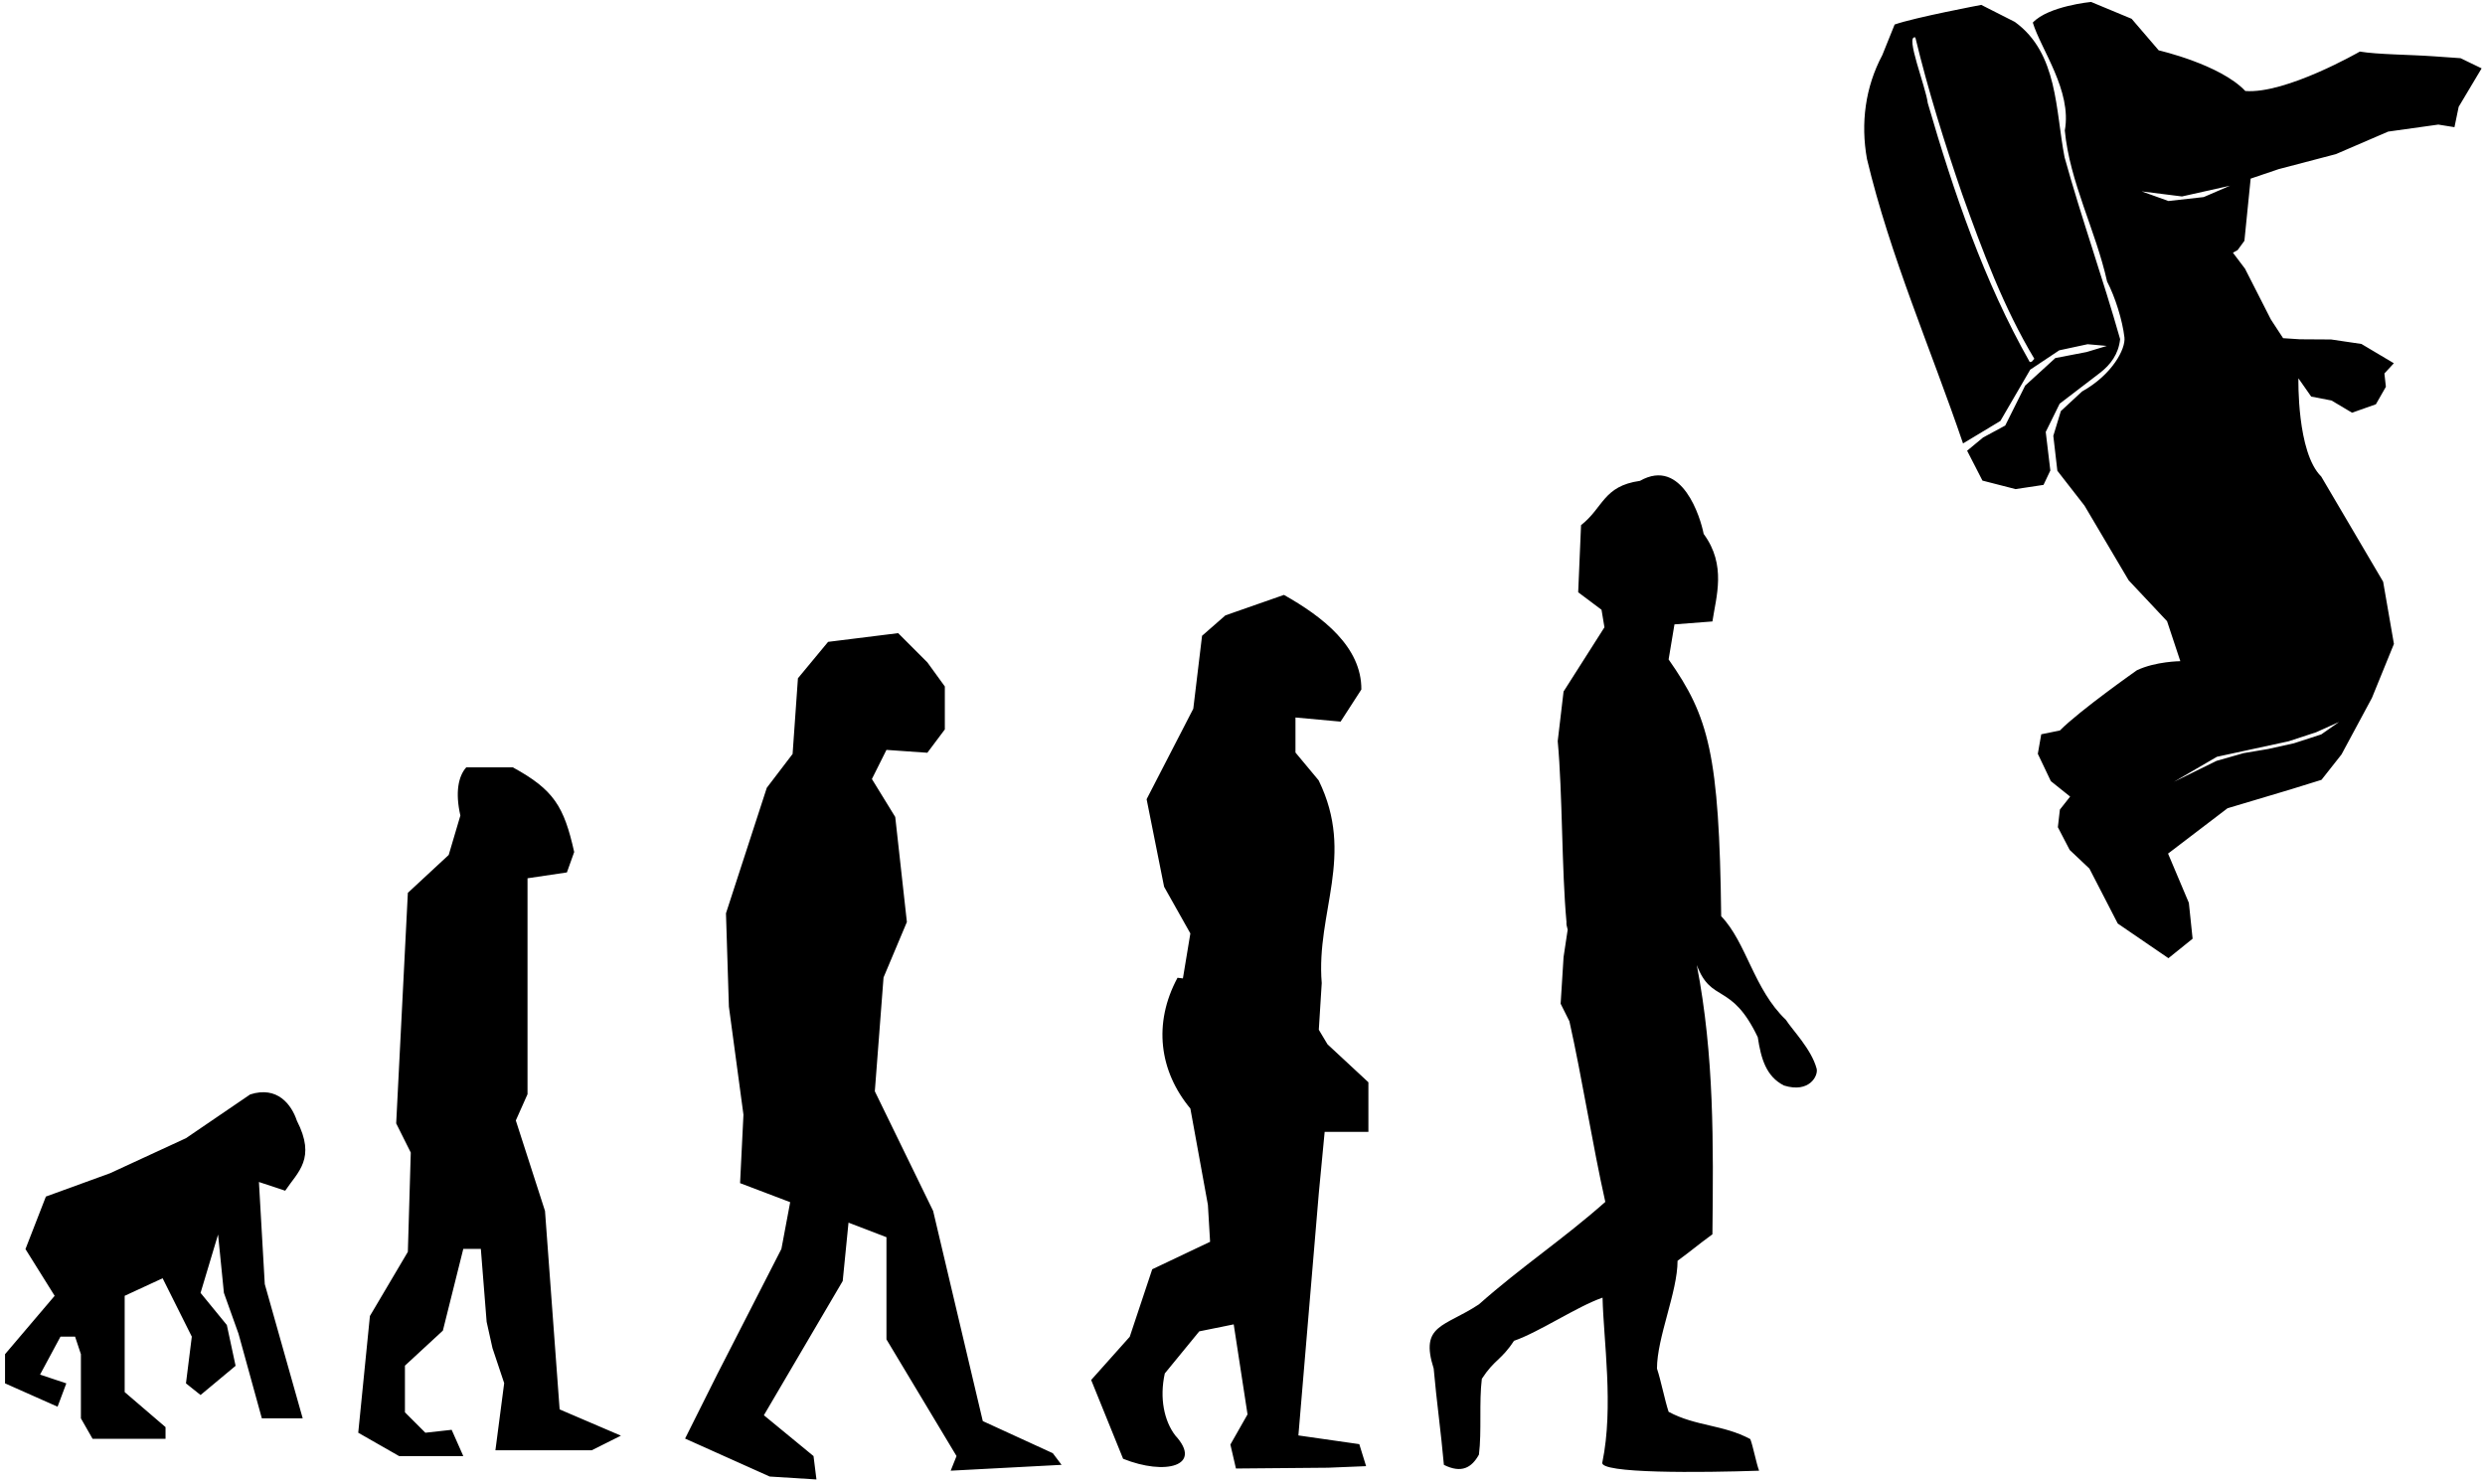 <svg xmlns="http://www.w3.org/2000/svg" viewBox="0 0 412 246">
  <path d="M41.477 181.457C45.994 180.003 48.332 183.149 49.219 185.811 52.445 192.105 49.38 194.281 47.284 197.419L42.929 195.974 43.897 212.905 50.187 235.161 43.413 235.161 39.543 221.129 37.123 214.359 36.155 204.682 33.252 214.36 37.607 219.684 39.059 226.452 33.252 231.292 30.832 229.362 31.8 221.614 26.961 211.936 20.671 214.845 20.671 230.807 27.445 236.615 27.445 238.555 15.35 238.555 13.414 235.161 13.414 224.523 12.448 221.613 10.028 221.613 6.641 227.907 10.996 229.362 9.544 233.231.834 229.361.834 224.523 9.06 214.845 4.221 207.097 7.609 198.389 18.253 194.519 30.833 188.711 41.477 181.457zM80.681 219.161L79.721 207.068 76.811 207.068 73.426 220.615 67.136 226.424 67.136 234.162 70.523 237.547 74.882 237.062 76.812 241.416 66.169 241.416 59.394 237.546 61.33 218.191 67.62 207.553 68.104 191.097 65.685 186.258 67.62 148.032 74.394 141.748 76.327 135.217C75.443 131.347 76.004 128.686 77.297 127.231L85.035 127.231C91.813 130.939 93.505 133.686 95.198 141.263L93.99 144.647 87.46 145.617 87.46 181.419 85.52 185.773 90.359 200.775 92.783 233.678 102.946 238.032 98.106 240.456 82.136 240.456 83.59 229.323 81.65 223.515 80.681 219.161zM148.426 135.454L144.556 129.16 146.971 124.331 153.749 124.806 156.649 120.937 156.649 113.814 153.749 109.814 148.91 104.975 137.293 106.42 132.293 112.457 131.409 125.007 127.131 130.615 120.362 151.425 120.847 166.902 123.261 184.813 122.701 196.164 131.009 199.32 129.555 207.068 118.907 227.868 113.583 238.516 127.615 244.809 135.363 245.294 134.878 241.416 126.646 234.647 139.717 212.392 140.678 202.714 146.971 205.128 146.971 222.069 158.588 241.416 157.618 243.84 176.004 242.87 174.55 240.94 162.942 235.616 154.709 200.774 145.041 180.934 146.486 162.064 150.356 152.87 148.426 135.454zM197.356 183.796C192.203 177.598 191.148 169.678 195.226 162.111 195.53 162.14 195.828 162.176 196.12 162.219L197.356 154.762 193.002 147.024 190.102 132.507 197.841 117.506 199.295 105.413 203.165 102.029 212.871 98.635C219.316 102.266 225.761 107.267 225.705 114.321L222.263 119.645 214.782 118.96 214.782 124.769 218.622 129.379C224.726 141.843 218.166 151.216 219.136 162.995L218.651 170.734 220.096 173.148 226.874 179.442 226.874 187.665 219.621 187.665 218.651 197.828 215.267 237.994 225.363 239.439 226.493 243.089 220.2 243.346 204.914 243.479 203.992 239.505 206.834 234.505 204.543 219.579 198.829 220.739 193.116 227.717C192.213 231.833 193.021 235.597 194.856 238.003 199.504 243.051 193.192 244.677 186.205 241.863L180.909 228.801 187.307 221.633 191.034 210.443 200.626 205.889 200.265 199.767 197.356 183.796zM259.913 154.148C259.75 153.588 259.673 153.158 259.716 152.872 258.908 144.164 259.069 131.586 258.261 122.878 258.584 120.131 258.908 117.393 259.231 114.655 261.493 111.099 263.746 107.553 266.009 104.007L265.524 101.098C264.231 100.138 262.938 99.168 261.655 98.198 261.817 94.491 261.978 90.783 262.13 87.066 265.847 84.166 265.79 80.583 271.894 79.727 278.919 75.744 281.971 85.944 282.456 88.521 286.286 93.701 284.519 98.931 283.91 103.037L277.617 103.522 276.647 109.331C283.321 118.838 285.041 125.055 285.365 151.911 289.557 156.266 290.765 164.023 296.088 169.081 297.172 170.782 300.3 173.92 301.184 177.161 301.507 178.321 299.996 181.306 295.765 179.975 292.818 178.473 291.972 175.545 291.43 171.971 287.038 162.749 283.74 166.447 281.315 159.992 284.224 174.994 284.072 189.653 283.91 204.645 280.84 206.908 281.191 206.775 278.13 209.037 278.13 214.199 274.717 221.747 274.717 226.91 275.364 228.84 276.01 232.148 276.647 234.078 281.163 236.502 285.678 236.179 290.194 238.603 290.679 239.896 291.164 242.548 291.649 243.841 282.294 244.165 264.859 244.355 265.667 242.425 267.559 233.27 265.857 222.242 265.695 215.15 261.503 216.595 255.2 220.854 251.007 222.309 248.907 225.531 247.785 225.369 245.684 228.602 245.199 232.472 245.684 237.31 245.199 241.179 243.991 243.357 242.299 244.326 239.39 242.872 238.905 237.386 238.183 232.386 237.698 226.91 235.359 219.57 239.476 220.056 245.198 216.262 252.3 209.969 259.05 205.558 266.152 199.274 264.051 189.919 262.292 178.682 260.2 169.328L258.746 166.418 259.231 158.68 259.912 154.148 259.913 154.148zM314.122 4.064C317.518 2.879 328.484.811 328.484.811L334.044 3.631C341.234 8.824 340.769 18.302 342.298 26.088 345.1 36.201 348.642 46.118 351.506 56.229 351.243 58.703 349.925 60.475 348.124 61.853L341.479 66.934 339.172 71.615 339.935 78.009 338.804 80.395 334.172 81.093 328.682 79.684 326.138 74.729 328.787 72.536 332.459 70.554 335.763 63.931 340.764 59.365 345.953 58.365 349.301 57.353 346.117 57.071 341.41 58.083 336.603 61.286 331.655 69.792 325.462 73.523C320.114 57.821 313.382 42.496 309.53 26.341 308.47 20.427 309.25 14.449 312.073 9.146L314.122 4.064 314.122 4.064zM337.278 59.48C332.166 50.956 328.664 41.539 325.325 32.204 322.379 23.654 319.677 15.009 317.557 6.213 315.782 5.695 319.302 14.436 319.614 17.093 323.907 31.851 328.934 46.665 336.524 60.03L336.865 59.958 337.278 59.48zM370.208 41.901L372.208 44.545 376.503 52.975 378.529 56.071 381.066 62.724C381.066 62.724 380.775 75.011 384.846 79.007L395.111 96.447 396.901 106.763 393.249 115.723 388.207 125.09 384.891 129.295 379.75 130.89 369.312 134.007 359.452 141.525 362.901 149.69 363.523 155.638 359.516 158.868 351.114 153.123 346.413 144.008 343.143 140.921 341.183 137.149 341.519 134.229 343.216 132.074 340.02 129.512 337.86 124.982 338.427 121.746 341.52 121.113C344.82 117.779 354.275 111.135 354.275 111.135 357.377 109.654 361.486 109.623 361.486 109.623L359.286 102.993 352.92 96.215 345.6 83.835 341.099 78.052 340.429 72.262 341.677 68.162 345.183 64.912C350.205 62.112 352.446 57.842 352.22 55.932 351.884 53.098 350.706 49.29 349.343 46.674 347.469 38.222 343.139 30.179 342.334 21.63 343.549 15.046 338.359 8.166 337.029 3.746 339.613.996 346.689.321 346.689.321L353.414 3.118 357.904 8.348C357.904 8.348 368.086 10.671 372.262 15.089 379.001 15.614 391.249 8.552 391.249 8.552 394.282 9.047 399.416 9.046 403.547 9.338L407.943 9.648 411.439 11.335 407.636 17.709 406.937 21.087 404.263 20.656 395.945 21.819 387.278 25.554 377.787 28.044 373.147 29.615 372.112 39.923 370.987 41.464 370.208 41.901zM355.078 31.731L359.516 33.327 365.366 32.673 369.726 30.79 361.759 32.572 355.078 31.731zM395.321 61.924L395.568 64.13 393.909 67.033 389.958 68.426 386.552 66.402 383.184 65.752 381.066 62.724 378.529 56.071 381.304 56.253 386.496 56.286 391.506 57.026 396.886 60.224 395.321 61.924zM365.421 89.268L374.131 102.56 368.891 105.917 373.219 102.081 365.421 89.268zM376.029 124.186L380.325 123.234 384.851 121.764 387.806 119.699 383.989 121.414 379.43 122.907 367.552 125.475 360.422 129.627 367.501 126.147 371.971 124.873 376.029 124.186z"/>
</svg>
